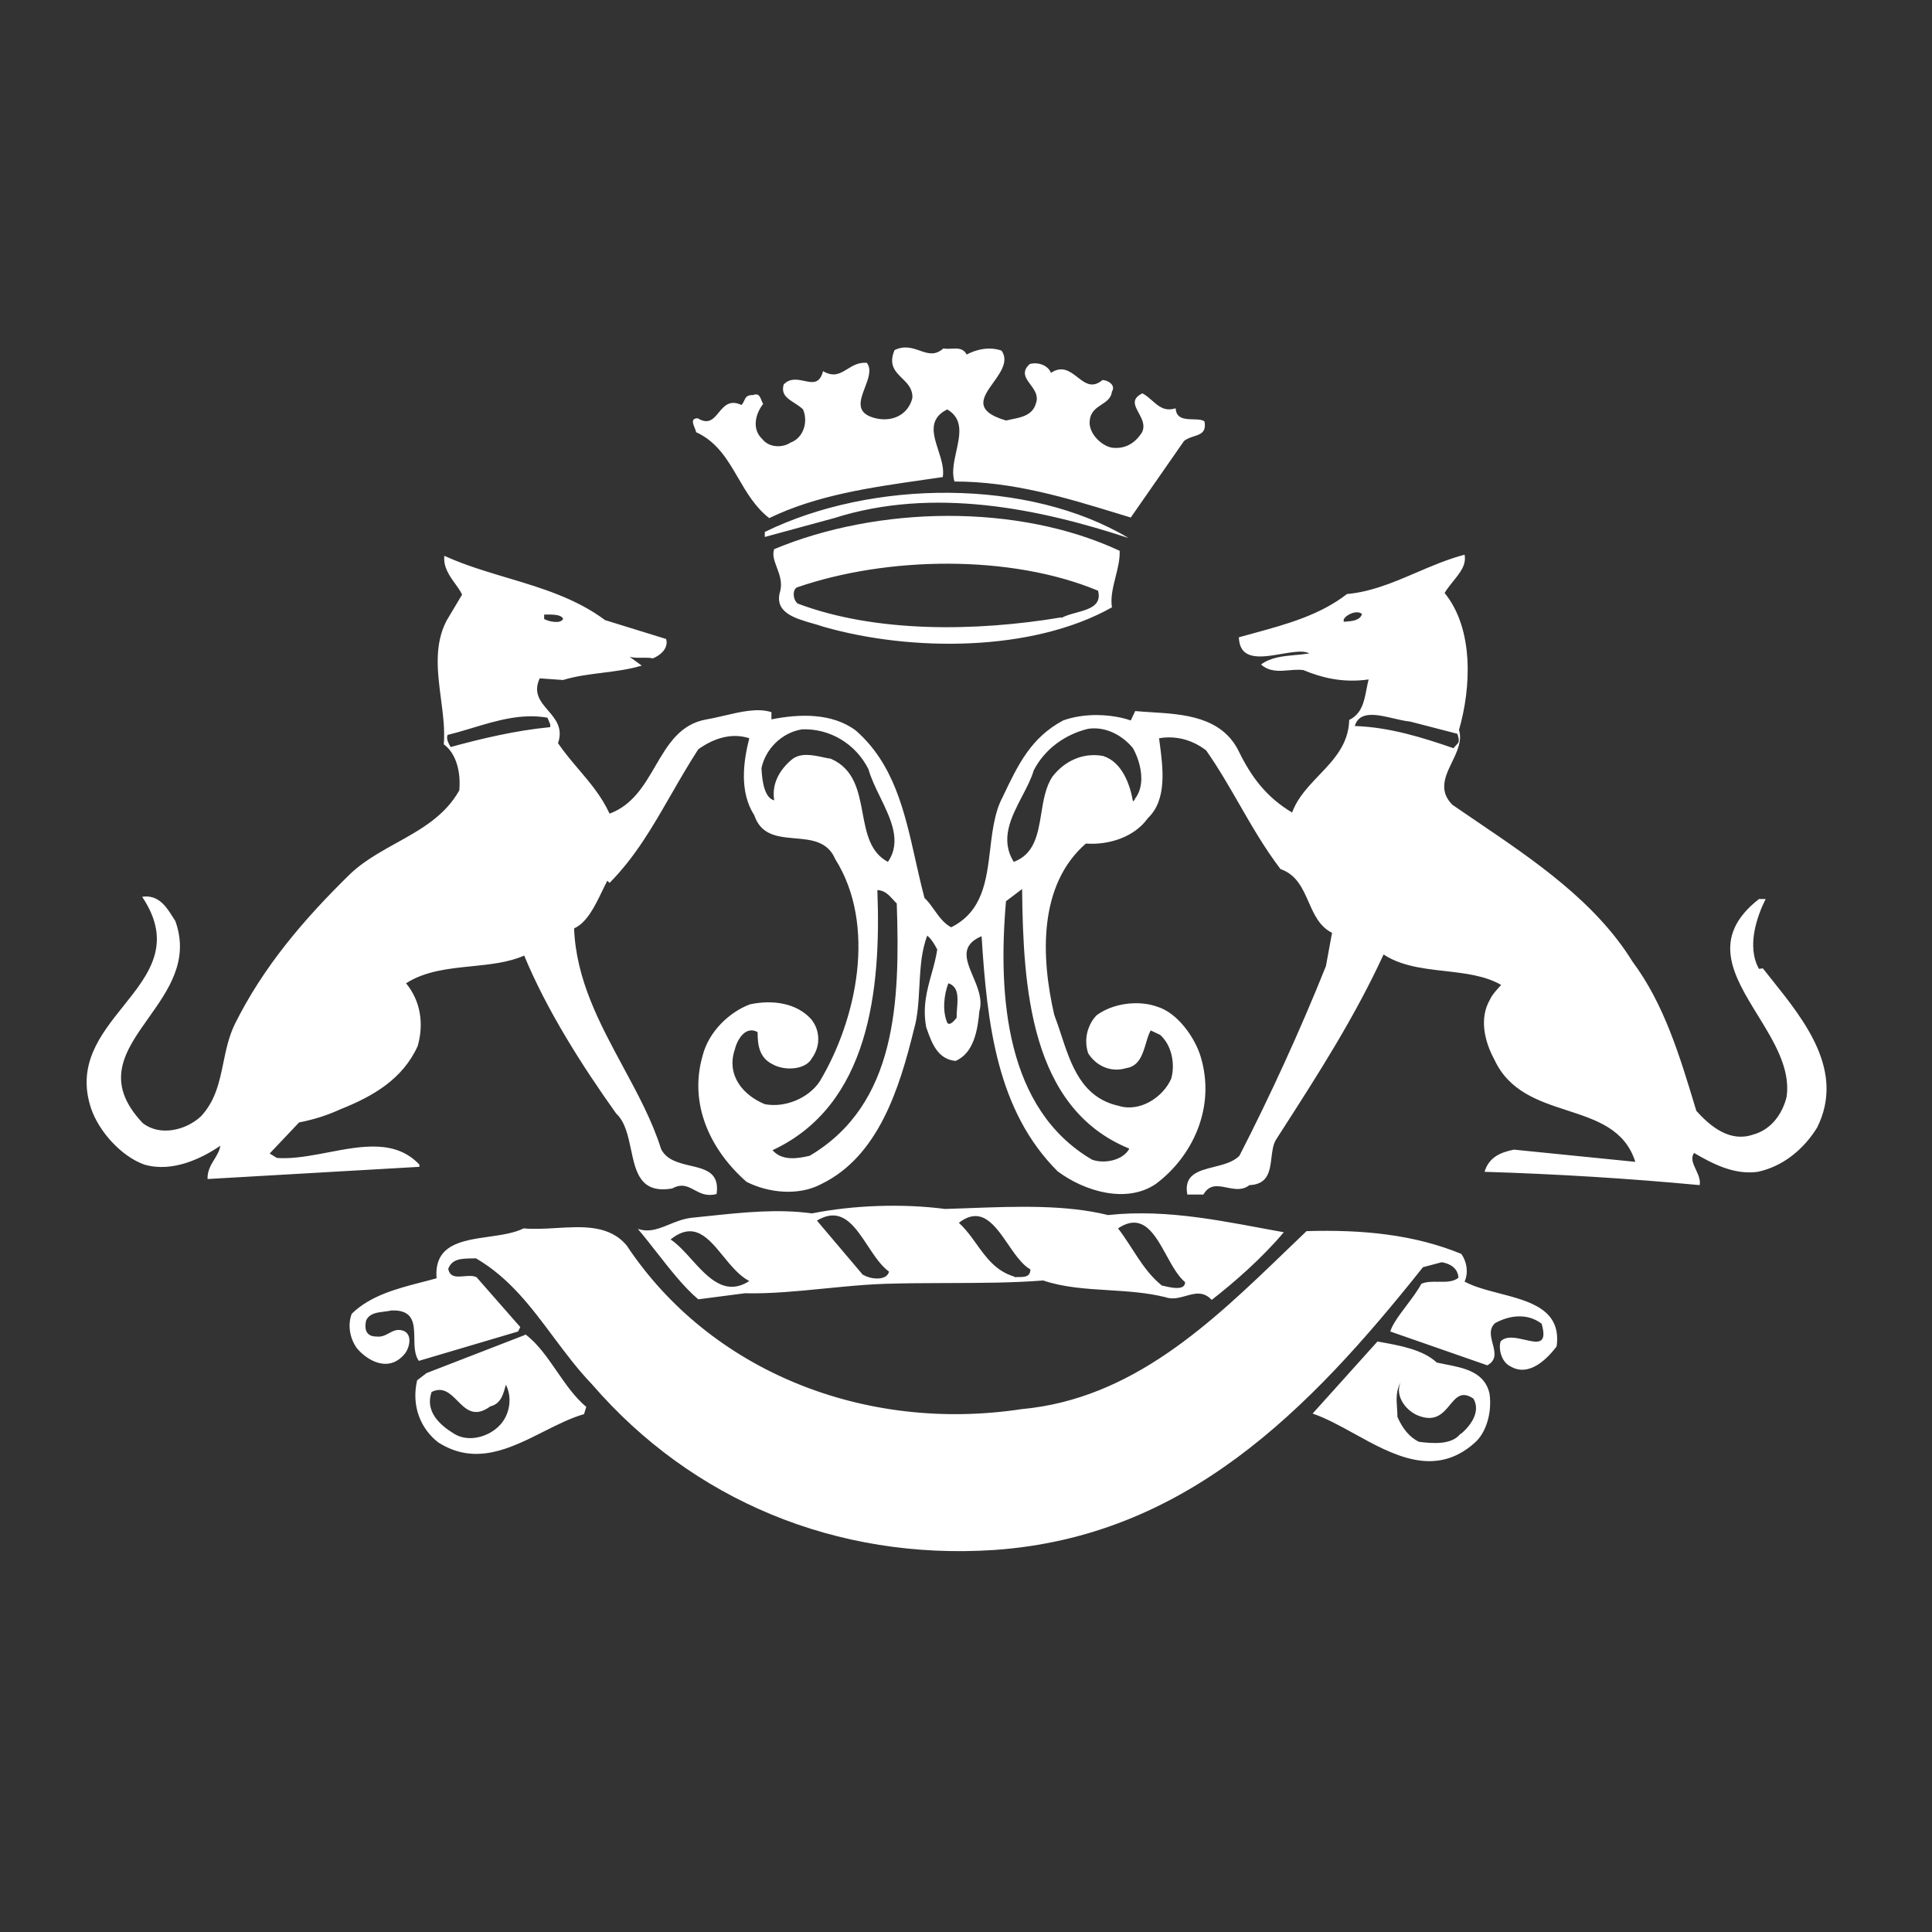 <svg width="57" height="57" viewBox="0 0 57 57" fill="none" xmlns="http://www.w3.org/2000/svg">
<rect x="0" y="0" width="57" height="57" fill="#333333" stroke="none"/>
<path fill-rule="evenodd" clip-rule="evenodd" d="M35.213 12.372C35.338 12.375 35.453 12.378 35.521 12.423L35.537 12.439C35.591 12.755 35.422 12.81 35.225 12.873L35.175 12.89C35.148 12.899 35.121 12.908 35.095 12.919C35.037 12.942 34.981 12.971 34.931 13.012L33.361 15.269L32.993 15.156C31.445 14.683 29.887 14.206 28.159 14.206C28.123 14.089 28.116 13.963 28.125 13.833C28.136 13.665 28.175 13.489 28.214 13.314C28.32 12.832 28.425 12.358 27.946 12.079C27.644 12.23 27.547 12.432 27.545 12.659C27.544 12.732 27.554 12.807 27.569 12.884C27.595 13.013 27.639 13.147 27.682 13.282C27.769 13.551 27.857 13.825 27.815 14.075L27.281 14.152C25.678 14.382 24.094 14.608 22.695 15.286C22.283 14.967 22.031 14.534 21.781 14.106C21.466 13.565 21.157 13.033 20.536 12.75C20.532 12.715 20.514 12.67 20.494 12.623C20.441 12.491 20.381 12.341 20.585 12.341C20.702 12.413 20.796 12.434 20.876 12.423C21.013 12.404 21.107 12.289 21.205 12.171C21.361 11.982 21.525 11.784 21.877 11.948C21.92 11.901 21.941 11.853 21.961 11.81C22.002 11.721 22.033 11.654 22.221 11.654C22.278 11.632 22.319 11.631 22.351 11.644C22.409 11.667 22.435 11.734 22.463 11.805C22.471 11.825 22.48 11.846 22.489 11.866L22.496 11.88C22.502 11.892 22.508 11.904 22.515 11.916C22.254 12.259 22.204 12.684 22.483 12.946C22.695 13.224 23.104 13.208 23.317 13.061C23.523 12.986 23.654 12.825 23.715 12.639C23.742 12.557 23.755 12.471 23.755 12.385C23.754 12.279 23.733 12.174 23.693 12.079L23.649 12.04C23.63 12.024 23.61 12.008 23.59 11.993C23.538 11.955 23.484 11.92 23.433 11.887C23.337 11.825 23.248 11.767 23.186 11.696C23.111 11.609 23.076 11.502 23.121 11.343C23.306 11.15 23.525 11.196 23.727 11.238C23.968 11.289 24.184 11.335 24.282 10.95C24.597 11.136 24.792 11.017 25.002 10.887C25.163 10.788 25.334 10.684 25.575 10.705C25.722 10.899 25.62 11.168 25.518 11.434C25.372 11.817 25.227 12.196 25.836 12.341C26.327 12.455 26.785 12.243 26.916 11.752C26.926 11.622 26.895 11.517 26.842 11.426C26.784 11.327 26.7 11.244 26.616 11.161C26.411 10.96 26.209 10.76 26.392 10.329C26.683 10.187 26.917 10.269 27.135 10.344C27.37 10.426 27.585 10.501 27.832 10.28C27.915 10.295 28 10.291 28.082 10.287C28.258 10.278 28.419 10.27 28.519 10.46C28.57 10.433 28.624 10.408 28.682 10.385C28.734 10.365 28.788 10.347 28.845 10.331C29.066 10.272 29.315 10.26 29.549 10.345C29.638 10.474 29.649 10.606 29.615 10.738C29.568 10.921 29.436 11.106 29.307 11.286C28.997 11.718 28.708 12.12 29.68 12.406C29.733 12.394 29.787 12.383 29.842 12.372C30.049 12.33 30.263 12.287 30.41 12.155C30.479 12.092 30.533 12.01 30.564 11.899C30.58 11.854 30.588 11.81 30.59 11.769C30.59 11.729 30.585 11.689 30.575 11.652C30.544 11.54 30.471 11.44 30.4 11.344C30.3 11.208 30.206 11.08 30.245 10.936C30.262 10.874 30.305 10.808 30.384 10.738C30.428 10.727 30.473 10.721 30.518 10.719C30.611 10.717 30.703 10.736 30.782 10.773C30.885 10.821 30.967 10.899 31.006 11C31.34 10.78 31.568 10.957 31.788 11.128C31.872 11.194 31.955 11.258 32.042 11.299C32.09 11.322 32.139 11.337 32.19 11.342C32.233 11.345 32.277 11.342 32.324 11.328C32.387 11.31 32.454 11.273 32.527 11.212C32.572 11.212 32.633 11.228 32.69 11.256C32.749 11.286 32.803 11.33 32.826 11.386C32.847 11.434 32.845 11.491 32.805 11.556C32.782 11.75 32.644 11.841 32.5 11.936C32.342 12.04 32.176 12.149 32.151 12.406C32.102 12.75 32.461 13.143 32.805 13.208C33.035 13.236 33.224 13.185 33.38 13.084C33.447 13.04 33.509 12.986 33.564 12.926C33.609 12.877 33.65 12.824 33.688 12.766C33.798 12.554 33.691 12.358 33.594 12.18C33.565 12.126 33.537 12.075 33.516 12.024C33.49 11.962 33.474 11.903 33.481 11.846C33.491 11.759 33.552 11.679 33.705 11.605C33.761 11.634 33.812 11.67 33.862 11.709C33.907 11.745 33.951 11.783 33.994 11.821C34.184 11.989 34.363 12.147 34.686 12.046C34.69 12.132 34.712 12.195 34.749 12.241C34.779 12.28 34.82 12.307 34.866 12.326C34.966 12.366 35.093 12.369 35.213 12.372ZM22.564 15.842V15.694C25.738 14.14 30.351 14.108 33.296 15.874C30.662 15.007 27.537 14.353 24.609 15.286L22.564 15.842ZM31.316 18.214C28.781 18.639 25.82 18.672 23.53 17.805C23.382 17.674 23.382 17.396 23.513 17.33C26.163 16.414 29.811 16.349 32.396 17.428C32.511 17.867 32.13 17.972 31.753 18.076C31.594 18.119 31.437 18.163 31.316 18.23V18.214ZM33.034 16.251C30.024 14.844 25.902 14.926 22.842 16.201C22.779 16.367 22.846 16.545 22.918 16.739C22.997 16.947 23.081 17.175 23.022 17.428C22.82 18.063 23.442 18.241 23.978 18.394L24.111 18.432C24.177 18.452 24.24 18.471 24.299 18.492C26.866 19.228 30.449 19.244 32.805 17.919C32.761 17.627 32.836 17.325 32.912 17.024L32.913 17.019C32.977 16.766 33.041 16.513 33.034 16.267V16.251ZM41.123 21.197C40.632 21.082 40.103 20.959 39.97 21.42C41.001 21.453 41.982 21.764 42.882 22.074L43.013 21.927C43.078 21.861 42.996 21.649 42.996 21.649L41.606 21.289C41.523 21.282 41.432 21.265 41.337 21.245L41.255 21.227L41.123 21.197ZM33.426 23.645L33.492 23.579H33.475C33.7 23.301 33.708 22.919 33.622 22.573C33.577 22.389 33.506 22.216 33.426 22.074C33.148 21.731 32.657 21.42 32.102 21.502C31.431 21.665 30.826 22.091 30.498 22.729C30.426 22.975 30.294 23.228 30.158 23.488C29.835 24.107 29.494 24.759 29.909 25.428C30.525 25.199 30.622 24.603 30.721 23.997C30.785 23.606 30.849 23.21 31.054 22.909C31.381 22.483 31.921 22.189 32.543 22.303C33.116 22.483 33.345 23.17 33.426 23.645ZM32.216 34.212C32.56 34.343 33.116 34.245 33.312 33.901V33.885C30.384 32.691 30.187 29.108 30.155 26.229L29.68 26.589C29.435 29.419 29.68 32.724 32.216 34.212ZM28.224 30.025C28.212 30.042 28.026 30.298 27.946 30.172C27.799 29.828 27.848 29.354 27.979 29.01C28.287 29.109 28.261 29.44 28.236 29.751V29.755C28.229 29.849 28.221 29.942 28.224 30.025ZM25.885 26.262C26 29.223 25.64 32.609 22.793 33.934C23.072 34.261 23.546 34.18 23.89 34.098C26.457 32.577 26.556 29.55 26.457 26.655C26.422 26.623 26.386 26.583 26.348 26.541C26.231 26.412 26.096 26.262 25.885 26.262ZM24.28 22.341C24.361 22.358 24.439 22.375 24.511 22.385C25.206 22.685 25.329 23.345 25.45 23.99C25.56 24.575 25.667 25.148 26.196 25.428C26.608 24.832 26.283 24.165 25.967 23.515C25.831 23.237 25.697 22.961 25.623 22.696C25.247 21.943 24.478 21.485 23.66 21.518C23.055 21.616 22.581 22.107 22.466 22.663C22.483 23.072 22.564 23.547 22.842 23.612C22.76 23.121 23.006 22.712 23.349 22.418C23.608 22.198 23.97 22.275 24.28 22.341ZM13.207 21.682C13.182 21.731 13.188 21.791 13.204 21.848C13.232 21.942 13.289 22.025 13.289 22.025V22.041C14.189 21.796 15.203 21.551 16.233 21.453V21.371L16.152 21.174C15.383 21.04 14.651 21.261 13.935 21.477C13.794 21.519 13.655 21.561 13.516 21.601C13.413 21.63 13.31 21.657 13.207 21.682ZM16.054 18.263C16.201 18.344 16.544 18.41 16.61 18.263V18.246C16.564 18.172 16.459 18.145 16.339 18.136C16.294 18.132 16.247 18.131 16.2 18.131L16.118 18.131L16.054 18.132V18.263ZM40.183 18.115C40.035 17.985 39.708 18.132 39.643 18.279V18.344L39.697 18.34C39.887 18.326 40.123 18.309 40.183 18.115ZM52.092 26.524C51.846 27.015 51.519 27.914 51.895 28.585L52.01 28.569C52.076 28.654 52.145 28.74 52.215 28.828L52.28 28.909C53.252 30.125 54.434 31.606 53.613 33.263C53.22 33.901 52.615 34.409 51.862 34.572C51.175 34.67 50.538 34.343 49.981 34.016C49.874 34.168 49.952 34.334 50.035 34.51C50.08 34.607 50.127 34.708 50.145 34.81L50.148 34.832C50.154 34.876 50.154 34.92 50.145 34.965C48.068 34.769 45.941 34.638 43.798 34.572C43.929 34.147 44.256 34 44.665 33.918L48.247 34.278C47.941 33.316 47.104 33.043 46.239 32.761C45.397 32.487 44.528 32.203 44.092 31.268C43.798 30.728 43.634 30.041 43.962 29.485C44.017 29.36 44.118 29.248 44.227 29.127L44.289 29.059C43.818 28.785 43.227 28.717 42.631 28.649L42.34 28.615C41.988 28.571 41.64 28.515 41.322 28.404C41.144 28.342 40.976 28.263 40.82 28.16C39.951 30.04 38.899 31.676 37.767 33.436L37.647 33.623C37.559 33.766 37.536 33.959 37.512 34.155C37.465 34.545 37.417 34.943 36.862 34.965C36.725 35.073 36.577 35.089 36.429 35.075C36.387 35.071 36.344 35.065 36.302 35.057L36.196 35.037C35.932 34.983 35.682 34.932 35.504 35.243H35.03C34.918 34.654 35.355 34.544 35.815 34.428C36.097 34.357 36.387 34.284 36.567 34.098C37.467 32.347 38.367 30.384 39.119 28.503L39.299 27.521C38.928 27.336 38.769 26.975 38.609 26.613C38.431 26.21 38.252 25.804 37.778 25.64C37.303 25.014 36.932 24.368 36.562 23.724C36.255 23.191 35.949 22.659 35.586 22.14C35.478 22.057 35.367 21.988 35.252 21.932C35.092 21.854 34.927 21.802 34.76 21.776C34.572 21.746 34.383 21.747 34.196 21.78L34.213 21.913C34.312 22.65 34.438 23.596 33.868 24.135C33.475 24.692 32.723 24.937 32.036 24.888C30.629 26.115 30.711 28.241 31.104 29.943C31.173 30.121 31.235 30.31 31.299 30.503L31.3 30.507L31.302 30.515L31.304 30.519C31.599 31.418 31.915 32.384 33.001 32.625C33.623 32.822 34.31 32.38 34.555 31.824C34.623 31.581 34.622 31.285 34.534 31.017C34.474 30.834 34.374 30.664 34.228 30.532L33.95 30.401C33.922 30.45 33.898 30.505 33.877 30.565C33.853 30.631 33.832 30.703 33.81 30.776C33.713 31.102 33.608 31.456 33.23 31.513C32.739 31.66 32.314 31.415 32.102 31.071C32.052 30.918 32.038 30.762 32.052 30.613C32.062 30.514 32.085 30.417 32.12 30.326C32.171 30.188 32.248 30.063 32.347 29.959C32.645 29.733 33.054 29.61 33.455 29.599C33.691 29.592 33.924 29.625 34.13 29.697C34.751 29.877 35.259 30.63 35.422 31.17C35.88 32.675 35.177 34.13 34.097 34.932C33.23 35.521 31.987 35.145 31.202 34.556C29.419 32.773 29.124 30.237 28.96 27.62C28.32 27.892 28.503 28.325 28.706 28.806C28.846 29.136 28.995 29.489 28.895 29.828C28.846 30.384 28.732 31.071 28.192 31.3C27.664 31.254 27.489 30.765 27.347 30.366L27.325 30.303C27.215 29.699 27.348 29.221 27.482 28.739C27.548 28.502 27.614 28.265 27.652 28.012L27.632 27.976C27.559 27.844 27.493 27.723 27.357 27.603C27.313 27.717 27.278 27.836 27.25 27.958C27.201 28.166 27.174 28.385 27.156 28.608C27.142 28.774 27.133 28.942 27.124 29.109C27.1 29.55 27.077 29.986 26.965 30.368C26.539 32.102 25.918 34.114 24.233 34.932C23.562 35.292 22.663 35.194 22.024 34.867C20.978 33.95 20.307 32.593 20.732 31.137C20.912 30.433 21.518 29.861 22.123 29.632C22.81 29.485 23.497 29.599 23.922 30.057C23.998 30.147 24.055 30.248 24.092 30.354C24.136 30.484 24.151 30.622 24.136 30.759C24.117 30.919 24.057 31.078 23.955 31.219C23.835 31.439 23.556 31.53 23.278 31.523C23.102 31.519 22.927 31.475 22.793 31.398C22.384 31.202 22.352 30.793 22.352 30.45C22.199 30.366 22.067 30.395 21.96 30.477C21.899 30.524 21.846 30.59 21.802 30.662C21.744 30.758 21.703 30.865 21.681 30.957C21.419 31.726 21.927 32.315 22.564 32.577C23.169 32.691 23.857 32.397 24.184 31.906C25.28 30.074 25.869 27.293 24.642 25.346C24.418 24.817 23.934 24.775 23.453 24.733C23.17 24.708 22.888 24.684 22.66 24.56C22.484 24.465 22.341 24.311 22.254 24.053C21.812 23.367 21.927 22.483 22.106 21.78C21.55 21.6 21.01 21.812 20.601 22.107C20.308 22.559 20.049 23.009 19.796 23.45L19.788 23.461C19.256 24.389 18.747 25.275 17.984 26.049L17.918 25.984C17.865 26.084 17.812 26.193 17.759 26.304C17.547 26.741 17.315 27.221 16.937 27.391C16.997 28.908 17.693 30.197 18.38 31.469L18.381 31.472C18.813 32.271 19.241 33.063 19.505 33.901C19.668 34.226 20.025 34.31 20.366 34.391C20.677 34.463 20.974 34.533 21.096 34.78C21.15 34.889 21.169 35.033 21.141 35.227C20.852 35.305 20.664 35.204 20.487 35.109C20.294 35.005 20.115 34.909 19.833 35.063C18.893 35.226 18.757 34.58 18.616 33.912C18.531 33.51 18.445 33.1 18.18 32.854C17.166 31.431 16.136 29.812 15.465 28.192C15.007 28.396 14.467 28.451 13.921 28.507C13.238 28.576 12.543 28.647 11.98 29.01C12.422 29.55 12.504 30.221 12.324 30.859C11.882 31.84 10.999 32.347 10.05 32.724C9.856 32.813 9.669 32.886 9.484 32.946C9.263 33.017 9.046 33.072 8.823 33.116L7.956 34.032L8.169 34.163C8.56 34.191 8.98 34.129 9.405 34.051L9.682 33.999L9.686 33.998C10.68 33.808 11.675 33.618 12.373 34.359V34.425L6.124 34.785C6.118 34.64 6.155 34.519 6.207 34.41C6.23 34.362 6.256 34.316 6.283 34.271L6.324 34.204C6.402 34.076 6.479 33.952 6.5 33.803C5.977 34.163 5.093 34.605 4.259 34.359C3.572 34.114 2.918 33.378 2.689 32.707C2.255 31.415 2.961 30.532 3.639 29.684C4.395 28.739 5.116 27.837 4.194 26.458C4.678 26.385 4.912 26.759 5.109 27.073L5.175 27.178C5.588 28.334 4.968 29.207 4.383 30.031C3.692 31.005 3.05 31.91 4.21 33.133C4.701 33.525 5.47 33.362 5.928 32.936C6.358 32.476 6.473 31.922 6.59 31.355C6.668 30.975 6.748 30.589 6.925 30.221C7.76 28.536 8.954 27.129 10.345 25.771C10.579 25.552 10.843 25.369 11.117 25.202C11.305 25.087 11.499 24.98 11.693 24.872C12.412 24.473 13.127 24.076 13.551 23.317C13.6 22.761 13.453 22.221 13.093 21.96C13.129 21.532 13.07 21.078 13.01 20.619C12.907 19.83 12.802 19.025 13.175 18.312L13.633 17.543C13.585 17.438 13.51 17.334 13.431 17.224C13.262 16.99 13.075 16.732 13.109 16.398C13.337 16.502 13.571 16.594 13.808 16.679C13.966 16.735 14.126 16.788 14.287 16.839C14.51 16.91 14.735 16.977 14.96 17.045C15.971 17.347 16.987 17.651 17.853 18.296L19.652 18.852C19.691 18.982 19.653 19.098 19.581 19.194C19.499 19.301 19.372 19.381 19.26 19.424C19.161 19.401 19.051 19.403 18.94 19.405C18.814 19.407 18.686 19.41 18.573 19.375L18.933 19.637C18.557 19.751 18.164 19.8 17.771 19.849L17.768 19.85C17.376 19.899 16.985 19.948 16.61 20.062L15.923 20.013C15.725 20.442 15.943 20.697 16.168 20.959C16.389 21.216 16.617 21.481 16.463 21.927C16.654 22.205 16.865 22.454 17.073 22.699C17.415 23.101 17.75 23.496 17.984 24.005C18.662 23.755 19.002 23.172 19.335 22.601C19.701 21.974 20.058 21.361 20.847 21.224C20.932 21.21 21.02 21.192 21.11 21.172C21.193 21.154 21.278 21.134 21.364 21.114L21.37 21.113C21.85 21 22.357 20.88 22.76 21.011V21.224C23.578 21.06 24.544 21.027 25.247 21.551C26.374 22.535 26.691 23.951 27.009 25.374C27.043 25.525 27.077 25.676 27.112 25.826C27.134 25.924 27.157 26.023 27.181 26.12C27.211 26.244 27.242 26.368 27.275 26.491C27.302 26.516 27.328 26.543 27.352 26.571C27.385 26.607 27.416 26.646 27.447 26.685C27.485 26.735 27.522 26.788 27.559 26.84L27.564 26.846C27.702 27.041 27.843 27.239 28.061 27.358C28.994 26.896 29.105 25.972 29.214 25.052C29.252 24.733 29.29 24.413 29.363 24.115C29.384 24.027 29.408 23.941 29.436 23.856C29.476 23.737 29.524 23.623 29.582 23.514C30.04 22.549 30.417 21.764 31.365 21.256C31.668 21.145 32.018 21.095 32.361 21.096C32.492 21.097 32.622 21.105 32.748 21.12C32.97 21.145 33.179 21.192 33.361 21.256L33.492 20.978C33.642 20.993 33.802 21.003 33.968 21.013C34.919 21.072 36.049 21.141 36.551 22.172C36.911 22.909 37.353 23.514 38.121 23.972C38.178 23.817 38.255 23.674 38.345 23.541C38.507 23.3 38.711 23.087 38.914 22.874C39.351 22.417 39.787 21.96 39.806 21.24C40.178 21.061 40.248 20.691 40.316 20.335L40.347 20.181C40.356 20.135 40.367 20.09 40.379 20.046C40.006 20.099 39.652 20.09 39.307 20.028C39.017 19.976 38.733 19.887 38.449 19.768C38.315 19.752 38.175 19.763 38.034 19.775C37.965 19.781 37.895 19.787 37.826 19.79C37.746 19.793 37.667 19.791 37.59 19.78C37.454 19.761 37.323 19.712 37.205 19.604C37.488 19.392 37.857 19.358 38.218 19.325L38.223 19.325C38.361 19.312 38.498 19.299 38.629 19.277C38.569 19.245 38.493 19.23 38.407 19.226C38.238 19.22 38.027 19.256 37.808 19.293C37.218 19.394 36.572 19.505 36.551 18.802C36.682 18.765 36.815 18.729 36.947 18.693L36.995 18.68C37.955 18.417 38.934 18.15 39.741 17.526C39.926 17.509 40.106 17.478 40.283 17.437C40.424 17.404 40.563 17.364 40.7 17.32C41.064 17.203 41.417 17.051 41.775 16.898L41.778 16.897C42.239 16.699 42.706 16.499 43.209 16.365C43.238 16.514 43.206 16.646 43.141 16.772C43.077 16.895 42.982 17.014 42.881 17.139C42.792 17.249 42.7 17.365 42.62 17.494C43.487 18.557 43.405 20.291 43.045 21.534C43.143 21.855 42.991 22.17 42.84 22.482C42.723 22.724 42.607 22.965 42.608 23.206C42.608 23.385 42.673 23.563 42.849 23.743C43.084 23.904 43.322 24.067 43.563 24.23C45.27 25.386 47.076 26.609 48.165 28.372C49.096 29.623 49.554 31.142 50.019 32.681L50.047 32.773C50.472 33.247 51.044 33.705 51.715 33.476C52.271 33.329 52.599 32.838 52.713 32.347C52.824 31.521 52.336 30.728 51.86 29.954C51.14 28.783 50.447 27.656 51.895 26.524H52.092ZM43.209 37.811C43.269 37.683 43.284 37.542 43.269 37.407C43.251 37.249 43.19 37.099 43.111 36.993C41.72 36.421 40.199 36.273 38.547 36.322C38.344 36.515 38.141 36.711 37.938 36.907C35.724 39.04 33.404 41.274 30.138 41.574C25.493 42.277 20.945 40.445 18.491 36.748C17.984 36.137 17.192 36.184 16.408 36.231C16.24 36.241 16.072 36.251 15.908 36.254C15.751 36.258 15.597 36.255 15.448 36.241C15.169 36.381 14.797 36.434 14.424 36.487C13.617 36.602 12.802 36.718 12.88 37.713L12.688 37.765L12.475 37.821L12.461 37.824C11.702 38.021 10.929 38.222 10.377 38.76C10.246 39.103 10.328 39.513 10.541 39.791C10.835 40.134 11.457 40.51 11.931 39.954C12 39.877 12.069 39.727 12.078 39.583C12.087 39.454 12.047 39.329 11.915 39.267C11.73 39.197 11.607 39.263 11.48 39.332C11.369 39.392 11.256 39.453 11.097 39.431C10.97 39.431 10.883 39.389 10.833 39.318C10.821 39.301 10.811 39.282 10.803 39.261C10.796 39.241 10.79 39.22 10.787 39.197C10.78 39.156 10.78 39.11 10.785 39.061C10.788 39.028 10.794 38.993 10.803 38.956C10.9 38.75 11.114 38.724 11.332 38.697C11.407 38.688 11.484 38.679 11.555 38.662C12.211 38.641 12.218 39.058 12.224 39.486C12.228 39.73 12.232 39.978 12.357 40.15L15.285 39.283L15.35 39.153L14.058 37.68C13.992 37.649 13.914 37.642 13.834 37.644C13.786 37.645 13.737 37.649 13.689 37.653C13.551 37.665 13.416 37.677 13.325 37.613C13.277 37.579 13.241 37.523 13.224 37.435C13.336 37.14 13.605 37.134 13.896 37.128L13.958 37.127L14.042 37.124C15.028 37.701 15.664 38.554 16.313 39.424C16.676 39.91 17.043 40.402 17.477 40.854C20.421 44.256 24.675 46.04 29.337 45.729C34.964 45.336 38.612 41.623 41.982 37.386L42.538 37.239C42.816 37.288 43.013 37.435 43.029 37.697C42.956 37.757 42.868 37.788 42.773 37.803C42.667 37.82 42.552 37.818 42.436 37.816C42.258 37.813 42.079 37.811 41.933 37.877C41.82 38.089 41.657 38.304 41.499 38.513L41.492 38.523C41.365 38.691 41.241 38.855 41.148 39.01C41.09 39.105 41.045 39.196 41.017 39.283L43.88 40.281C44.027 40.201 44.081 40.099 44.091 39.986C44.1 39.879 44.07 39.762 44.039 39.644C44.009 39.531 43.98 39.418 43.983 39.311C43.987 39.212 44.02 39.119 44.108 39.038C44.517 38.809 45.057 38.727 45.483 39.054C45.664 39.684 45.356 39.613 44.989 39.528C44.727 39.468 44.436 39.401 44.272 39.578C44.207 39.791 44.289 40.183 44.567 40.314C45.123 40.641 45.663 40.069 45.925 39.725C46.076 38.638 45.142 38.394 44.239 38.159L44.23 38.157C44.033 38.105 43.838 38.055 43.656 37.995L43.553 37.96L43.455 37.924C43.38 37.894 43.309 37.862 43.241 37.828L43.209 37.811ZM33.876 37.524C33.995 37.669 34.126 37.805 34.277 37.926L34.32 37.936C34.419 37.959 34.556 37.992 34.678 37.998C34.833 38.007 34.964 37.974 34.964 37.828C34.755 37.656 34.587 37.349 34.416 37.04C34.067 36.404 33.711 35.757 32.985 36.241C33.097 36.383 33.2 36.536 33.301 36.692C33.395 36.835 33.487 36.981 33.583 37.124C33.675 37.261 33.771 37.396 33.876 37.524ZM28.809 36.703C29.099 37.107 29.386 37.505 29.926 37.664V37.68L29.974 37.678L30.046 37.677C30.098 37.677 30.152 37.677 30.201 37.67C30.312 37.655 30.4 37.608 30.4 37.451C30.302 37.397 30.21 37.315 30.122 37.218C29.99 37.073 29.867 36.894 29.743 36.713C29.351 36.142 28.953 35.563 28.29 36.077C28.428 36.203 28.546 36.347 28.658 36.495C28.709 36.564 28.759 36.634 28.809 36.703ZM24.102 36.012L25.46 37.615H25.476C25.689 37.746 26.163 37.795 26.229 37.517C25.989 37.343 25.794 37.046 25.599 36.751C25.429 36.493 25.259 36.236 25.062 36.065C24.808 35.844 24.508 35.766 24.102 36.012ZM22.106 37.795C21.812 37.642 21.571 37.347 21.337 37.061C20.895 36.52 20.479 36.011 19.784 36.568C19.993 36.704 20.194 36.926 20.4 37.154C20.884 37.69 21.394 38.254 22.106 37.795ZM28.577 35.644C29.996 35.592 31.44 35.539 32.69 35.848C34.49 35.652 36.224 36.061 37.876 36.355C37.565 36.726 37.195 37.102 36.807 37.458C36.46 37.777 36.097 38.08 35.749 38.351C35.505 38.088 35.25 38.159 34.984 38.234C34.787 38.289 34.584 38.346 34.375 38.269C33.828 38.134 33.259 38.099 32.697 38.064C32.034 38.023 31.379 37.982 30.776 37.778C29.887 37.849 28.9 37.851 27.924 37.854C27.301 37.856 26.684 37.858 26.098 37.877C25.689 37.891 25.274 37.925 24.86 37.964L24.339 38.014L24.214 38.026C23.854 38.062 23.496 38.096 23.143 38.121C22.746 38.149 22.355 38.164 21.975 38.155L20.601 38.334C20.182 37.981 19.778 37.464 19.383 36.959L19.38 36.955L19.372 36.946C19.186 36.707 19.001 36.471 18.818 36.257C18.954 36.301 19.079 36.309 19.2 36.295C19.382 36.273 19.555 36.203 19.737 36.129C19.934 36.048 20.144 35.962 20.389 35.93C20.56 35.913 20.733 35.895 20.907 35.876L20.91 35.876C21.913 35.77 22.952 35.66 23.955 35.799C25.181 35.554 26.638 35.505 27.881 35.668C28.107 35.661 28.335 35.653 28.564 35.645L28.577 35.644ZM14.679 42.114C14.352 42.408 13.796 42.555 13.387 42.294C12.962 42.032 12.536 41.639 12.733 41.067C13.072 40.901 13.282 41.113 13.496 41.328C13.746 41.58 13.999 41.836 14.467 41.492C14.639 41.451 14.737 41.344 14.801 41.221C14.864 41.098 14.892 40.96 14.925 40.854C15.137 41.263 15.023 41.803 14.696 42.097L14.679 42.114ZM15.497 39.382L12.585 40.51L12.307 40.723C12.127 41.492 12.422 42.163 12.929 42.555C14.022 43.253 15.049 42.736 16.038 42.237C16.442 42.034 16.838 41.834 17.231 41.721L17.297 41.508C16.958 41.224 16.691 40.838 16.427 40.455C16.143 40.044 15.862 39.636 15.497 39.365V39.382ZM41.867 42.539C42.276 42.588 42.833 42.637 43.094 42.294V42.31C43.372 42.081 43.7 41.656 43.47 41.263C43.124 41.03 42.961 41.227 42.775 41.452C42.582 41.684 42.366 41.944 41.9 41.786C41.491 41.656 41.131 41.181 41.328 40.772C41.18 41.03 41.199 41.288 41.217 41.545C41.223 41.631 41.229 41.717 41.229 41.803C41.377 42.146 41.589 42.408 41.867 42.539ZM42.66 40.255C43.185 40.357 43.806 40.477 43.945 41.116C44.027 41.672 43.846 42.277 43.503 42.572C42.332 43.611 41.099 42.931 39.952 42.297C39.529 42.064 39.118 41.837 38.726 41.705L40.64 39.578L40.689 39.587C41.314 39.699 41.976 39.817 42.391 40.2C42.475 40.219 42.566 40.237 42.66 40.255Z" fill="white"/>
</svg>

